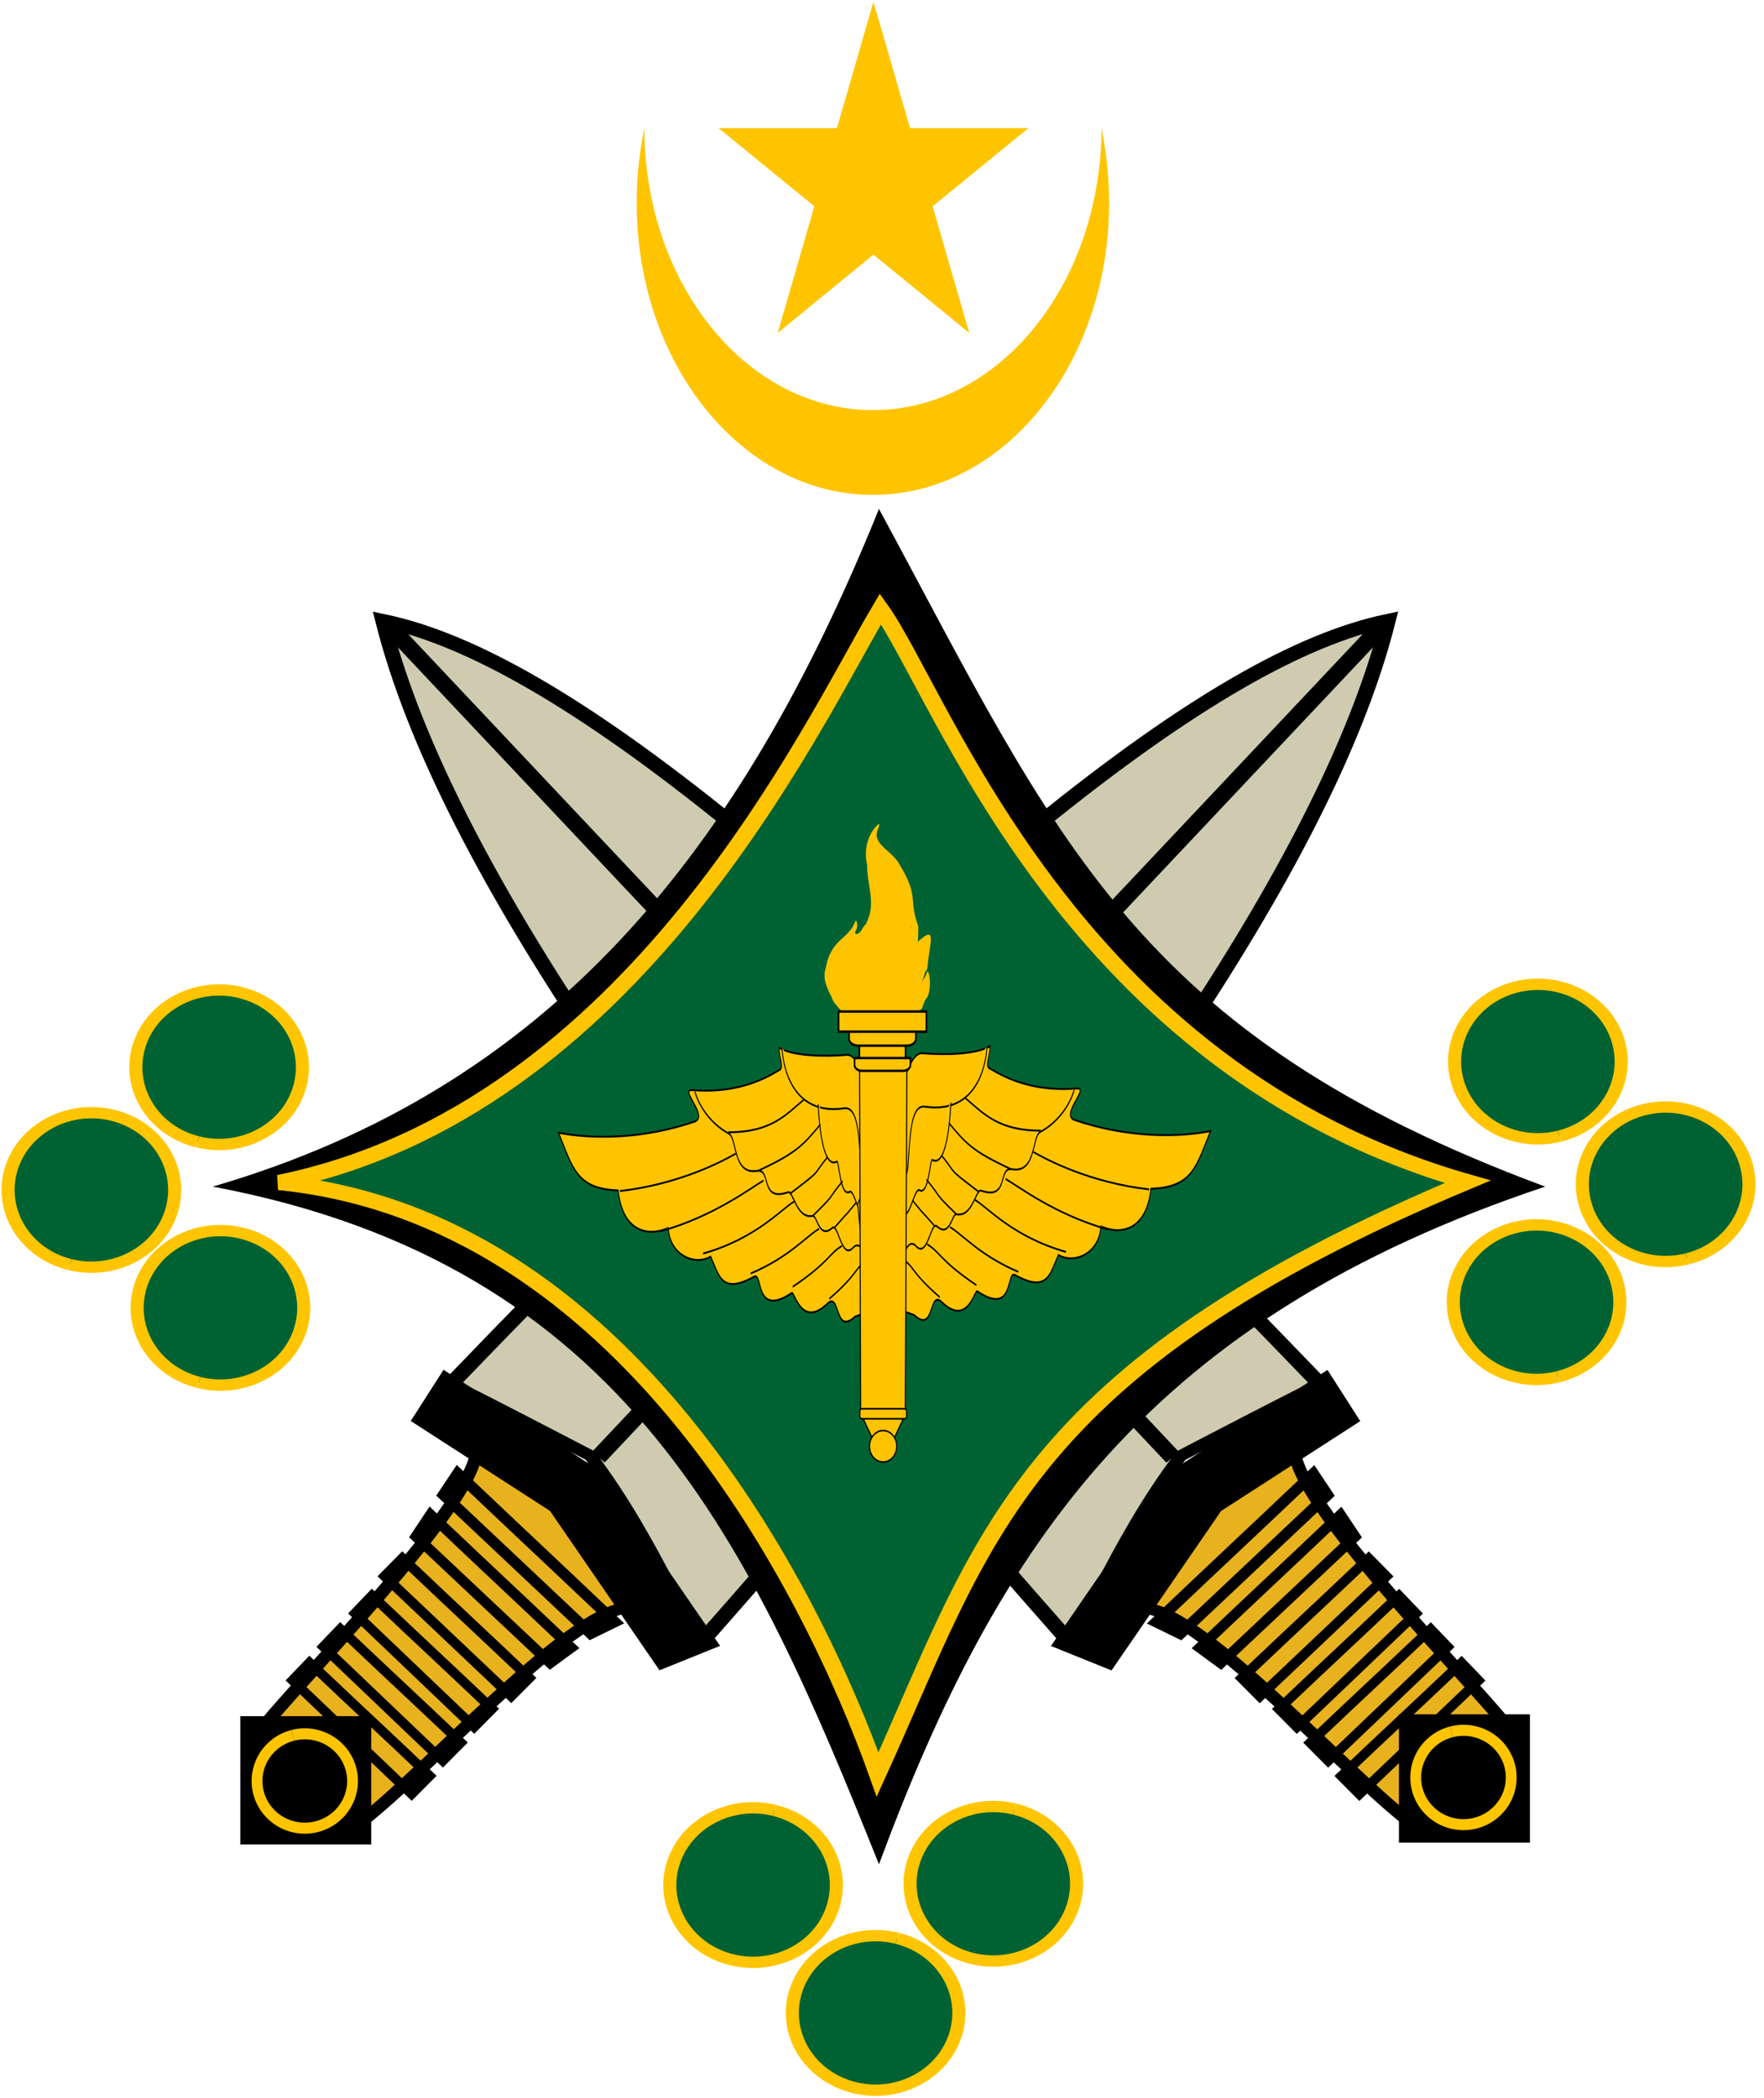 <?xml version="1.0" encoding="UTF-8" standalone="no"?>
<svg
   xmlns:dc="http://purl.org/dc/elements/1.1/"
   xmlns:cc="http://creativecommons.org/ns#"
   xmlns:rdf="http://www.w3.org/1999/02/22-rdf-syntax-ns#"
   xmlns:svg="http://www.w3.org/2000/svg"
   xmlns="http://www.w3.org/2000/svg"
   xmlns:xlink="http://www.w3.org/1999/xlink"
   xmlns:sodipodi="http://sodipodi.sourceforge.net/DTD/sodipodi-0.dtd"
   xmlns:inkscape="http://www.inkscape.org/namespaces/inkscape"
   width="134.562"
   height="160.026"
   viewBox="-72 -28 21.53 25.604"
   id="svg2"
   version="1.1"
   inkscape:version="0.48.2 r9819"
   sodipodi:docname="Mauritanian_Armed_Forces_Emblem.svg">
  <defs
     id="defs24">
    <linearGradient
       gradientTransform="translate(-990,-577.022)"
       gradientUnits="userSpaceOnUse"
       xlink:href="#linearGradient7240"
       id="linearGradient3305"
       y2="692.142"
       x2="906.945"
       y1="692.142"
       x1="853.055" />
    <linearGradient
       gradientTransform="matrix(-1.393,0,0,1.085,424.271,-24.2)"
       gradientUnits="userSpaceOnUse"
       xlink:href="#linearGradient7240"
       id="linearGradient3303"
       y2="288.901"
       x2="232.154"
       y1="288.901"
       x1="219.457" />
    <linearGradient
       gradientTransform="matrix(-3.048,0,0,1.18,2791.863,-730.429)"
       gradientUnits="userSpaceOnUse"
       xlink:href="#linearGradient7240"
       id="linearGradient3301"
       y2="857.851"
       x2="884.594"
       y1="857.851"
       x1="875.406" />
    <linearGradient
       gradientTransform="matrix(1.988,0,0,1,-1859.161,-577.022)"
       gradientUnits="userSpaceOnUse"
       xlink:href="#linearGradient7240"
       id="linearGradient3299"
       y2="851.974"
       x2="887.562"
       y1="851.974"
       x1="872.438" />
    <linearGradient
       gradientTransform="matrix(-1,0,0,1,990,-577.022)"
       gradientUnits="userSpaceOnUse"
       xlink:href="#linearGradient7240"
       id="linearGradient3297"
       y2="698.824"
       x2="900.6"
       y1="698.824"
       x1="859.4" />
    <linearGradient
       gradientTransform="matrix(-1,0,0,1,990,-577.022)"
       gradientUnits="userSpaceOnUse"
       xlink:href="#linearGradient7240"
       id="linearGradient3295"
       y2="709.601"
       x2="897.297"
       y1="709.601"
       x1="862.703" />
    <linearGradient
       gradientTransform="matrix(-1.034,0,0,1,1019.572,-577.022)"
       gradientUnits="userSpaceOnUse"
       xlink:href="#linearGradient7240"
       id="linearGradient3293"
       y2="780.997"
       x2="894.266"
       y1="780.997"
       x1="865.734" />
    <linearGradient
       gradientTransform="translate(-990,-577.022)"
       gradientUnits="userSpaceOnUse"
       xlink:href="#linearGradient7240"
       id="linearGradient3291"
       y2="705.282"
       x2="894.416"
       y1="705.282"
       x1="865.584" />
    <linearGradient
       gradientTransform="translate(-990,-577.022)"
       gradientUnits="userSpaceOnUse"
       xlink:href="#linearGradient7240"
       id="linearGradient3271"
       y2="705.282"
       x2="894.416"
       y1="705.282"
       x1="865.584" />
    <linearGradient
       gradientTransform="matrix(-1,0,0,1,990,-577.022)"
       gradientUnits="userSpaceOnUse"
       xlink:href="#linearGradient7240"
       id="linearGradient3268"
       y2="780.997"
       x2="894.266"
       y1="780.997"
       x1="865.734" />
    <linearGradient
       gradientTransform="matrix(-1,0,0,1,990,-577.022)"
       gradientUnits="userSpaceOnUse"
       xlink:href="#linearGradient7240"
       id="linearGradient3265"
       y2="709.601"
       x2="897.297"
       y1="709.601"
       x1="862.703" />
    <linearGradient
       gradientTransform="matrix(-1,0,0,1,990,-577.022)"
       gradientUnits="userSpaceOnUse"
       xlink:href="#linearGradient7240"
       id="linearGradient3262"
       y2="698.824"
       x2="900.6"
       y1="698.824"
       x1="859.4" />
    <linearGradient
       gradientTransform="translate(-990,-577.022)"
       gradientUnits="userSpaceOnUse"
       xlink:href="#linearGradient7240"
       id="linearGradient3259"
       y2="851.974"
       x2="887.562"
       y1="851.974"
       x1="872.438" />
    <linearGradient
       gradientTransform="matrix(-1,0,0,1,990,-577.022)"
       gradientUnits="userSpaceOnUse"
       xlink:href="#linearGradient7240"
       id="linearGradient3256"
       y2="857.851"
       x2="884.594"
       y1="857.851"
       x1="875.406" />
    <linearGradient
       gradientTransform="matrix(-1,0,0,1,335.81,-0.374)"
       gradientUnits="userSpaceOnUse"
       xlink:href="#linearGradient7240"
       id="linearGradient3253"
       y2="288.901"
       x2="232.154"
       y1="288.901"
       x1="219.457" />
    <linearGradient
       gradientTransform="translate(-990,-577.022)"
       gradientUnits="userSpaceOnUse"
       xlink:href="#linearGradient7240"
       id="linearGradient3250"
       y2="692.142"
       x2="906.945"
       y1="692.142"
       x1="853.055" />
    <linearGradient
       gradientTransform="translate(-1760,0)"
       gradientUnits="userSpaceOnUse"
       xlink:href="#linearGradient7240"
       id="linearGradient3215"
       y2="692.142"
       x2="906.945"
       y1="692.142"
       x1="853.055" />
    <linearGradient
       gradientUnits="userSpaceOnUse"
       xlink:href="#linearGradient7240"
       id="linearGradient3213"
       y2="288.901"
       x2="232.154"
       y1="288.901"
       x1="219.457" />
    <linearGradient
       gradientTransform="matrix(-1,0,0,1,1760,0)"
       gradientUnits="userSpaceOnUse"
       xlink:href="#linearGradient7240"
       id="linearGradient3211"
       y2="857.851"
       x2="884.594"
       y1="857.851"
       x1="875.406" />
    <linearGradient
       gradientTransform="translate(-1760,0)"
       gradientUnits="userSpaceOnUse"
       xlink:href="#linearGradient7240"
       id="linearGradient3209"
       y2="851.974"
       x2="887.562"
       y1="851.974"
       x1="872.438" />
    <linearGradient
       gradientTransform="matrix(-1,0,0,1,1760,0)"
       gradientUnits="userSpaceOnUse"
       xlink:href="#linearGradient7240"
       id="linearGradient3207"
       y2="698.824"
       x2="900.6"
       y1="698.824"
       x1="859.4" />
    <linearGradient
       gradientTransform="matrix(-1,0,0,1,1760,0)"
       gradientUnits="userSpaceOnUse"
       xlink:href="#linearGradient7240"
       id="linearGradient3205"
       y2="709.601"
       x2="897.297"
       y1="709.601"
       x1="862.703" />
    <linearGradient
       gradientTransform="matrix(-1,0,0,1,1760,0)"
       gradientUnits="userSpaceOnUse"
       xlink:href="#linearGradient7240"
       id="linearGradient3203"
       y2="780.997"
       x2="894.266"
       y1="780.997"
       x1="865.734" />
    <linearGradient
       gradientTransform="translate(-1760,0)"
       gradientUnits="userSpaceOnUse"
       xlink:href="#linearGradient7240"
       id="linearGradient3201"
       y2="705.282"
       x2="894.416"
       y1="705.282"
       x1="865.584" />
    <linearGradient
       id="linearGradient7240">
      <stop
         offset="0"
         style="stop-color:#ffcc00;stop-opacity:1"
         id="stop7242" />
      <stop
         offset="1"
         style="stop-color:#ffa800;stop-opacity:1"
         id="stop9080" />
    </linearGradient>
    <linearGradient
       gradientTransform="translate(-990,-577.022)"
       gradientUnits="userSpaceOnUse"
       xlink:href="#linearGradient7240-2"
       id="linearGradient3291-4"
       y2="705.282"
       x2="894.416"
       y1="705.282"
       x1="865.584" />
    <linearGradient
       id="linearGradient7240-2">
      <stop
         offset="0"
         style="stop-color:#ffcc00;stop-opacity:1"
         id="stop7242-3" />
      <stop
         offset="1"
         style="stop-color:#ffa800;stop-opacity:1"
         id="stop9080-2" />
    </linearGradient>
    <linearGradient
       gradientTransform="matrix(-1.034,0,0,1,1019.572,-577.022)"
       gradientUnits="userSpaceOnUse"
       xlink:href="#linearGradient7240-2"
       id="linearGradient3293-2"
       y2="780.997"
       x2="894.266"
       y1="780.997"
       x1="865.734" />
    <linearGradient
       id="linearGradient4333">
      <stop
         offset="0"
         style="stop-color:#ffcc00;stop-opacity:1"
         id="stop4335" />
      <stop
         offset="1"
         style="stop-color:#ffa800;stop-opacity:1"
         id="stop4337" />
    </linearGradient>
    <linearGradient
       gradientTransform="matrix(-1,0,0,1,990,-577.022)"
       gradientUnits="userSpaceOnUse"
       xlink:href="#linearGradient7240-2"
       id="linearGradient3295-1"
       y2="709.601"
       x2="897.297"
       y1="709.601"
       x1="862.703" />
    <linearGradient
       id="linearGradient4340">
      <stop
         offset="0"
         style="stop-color:#ffcc00;stop-opacity:1"
         id="stop4342" />
      <stop
         offset="1"
         style="stop-color:#ffa800;stop-opacity:1"
         id="stop4344" />
    </linearGradient>
    <linearGradient
       gradientTransform="matrix(-1,0,0,1,990,-577.022)"
       gradientUnits="userSpaceOnUse"
       xlink:href="#linearGradient7240-2"
       id="linearGradient3297-6"
       y2="698.824"
       x2="900.6"
       y1="698.824"
       x1="859.4" />
    <linearGradient
       id="linearGradient4347">
      <stop
         offset="0"
         style="stop-color:#ffcc00;stop-opacity:1"
         id="stop4349" />
      <stop
         offset="1"
         style="stop-color:#ffa800;stop-opacity:1"
         id="stop4351" />
    </linearGradient>
    <linearGradient
       gradientTransform="matrix(1.988,0,0,1,-1859.161,-577.022)"
       gradientUnits="userSpaceOnUse"
       xlink:href="#linearGradient7240-2"
       id="linearGradient3299-8"
       y2="851.974"
       x2="887.562"
       y1="851.974"
       x1="872.438" />
    <linearGradient
       id="linearGradient4354">
      <stop
         offset="0"
         style="stop-color:#ffcc00;stop-opacity:1"
         id="stop4356" />
      <stop
         offset="1"
         style="stop-color:#ffa800;stop-opacity:1"
         id="stop4358" />
    </linearGradient>
    <linearGradient
       gradientTransform="matrix(-3.048,0,0,1.18,2791.863,-730.429)"
       gradientUnits="userSpaceOnUse"
       xlink:href="#linearGradient7240-2"
       id="linearGradient3301-5"
       y2="857.851"
       x2="884.594"
       y1="857.851"
       x1="875.406" />
    <linearGradient
       id="linearGradient4361">
      <stop
         offset="0"
         style="stop-color:#ffcc00;stop-opacity:1"
         id="stop4363" />
      <stop
         offset="1"
         style="stop-color:#ffa800;stop-opacity:1"
         id="stop4365" />
    </linearGradient>
    <linearGradient
       gradientTransform="matrix(-1.393,0,0,1.085,424.271,-24.2)"
       gradientUnits="userSpaceOnUse"
       xlink:href="#linearGradient7240-2"
       id="linearGradient3303-7"
       y2="288.901"
       x2="232.154"
       y1="288.901"
       x1="219.457" />
    <linearGradient
       id="linearGradient4368">
      <stop
         offset="0"
         style="stop-color:#ffcc00;stop-opacity:1"
         id="stop4370" />
      <stop
         offset="1"
         style="stop-color:#ffa800;stop-opacity:1"
         id="stop4372" />
    </linearGradient>
    <linearGradient
       gradientTransform="translate(-990,-577.022)"
       gradientUnits="userSpaceOnUse"
       xlink:href="#linearGradient7240-2"
       id="linearGradient3305-6"
       y2="692.142"
       x2="906.945"
       y1="692.142"
       x1="853.055" />
    <linearGradient
       id="linearGradient4375">
      <stop
         offset="0"
         style="stop-color:#ffcc00;stop-opacity:1"
         id="stop4377" />
      <stop
         offset="1"
         style="stop-color:#ffa800;stop-opacity:1"
         id="stop4379" />
    </linearGradient>
    <linearGradient
       gradientTransform="translate(-990,-577.022)"
       gradientUnits="userSpaceOnUse"
       xlink:href="#linearGradient7240-6"
       id="linearGradient3291-48"
       y2="705.282"
       x2="894.416"
       y1="705.282"
       x1="865.584" />
    <linearGradient
       id="linearGradient7240-6">
      <stop
         offset="0"
         style="stop-color:#ffcc00;stop-opacity:1"
         id="stop7242-5" />
      <stop
         offset="1"
         style="stop-color:#ffa800;stop-opacity:1"
         id="stop9080-0" />
    </linearGradient>
    <linearGradient
       gradientTransform="matrix(-1.034,0,0,1,1019.572,-577.022)"
       gradientUnits="userSpaceOnUse"
       xlink:href="#linearGradient7240-6"
       id="linearGradient3293-9"
       y2="780.997"
       x2="894.266"
       y1="780.997"
       x1="865.734" />
    <linearGradient
       id="linearGradient5503">
      <stop
         offset="0"
         style="stop-color:#ffcc00;stop-opacity:1"
         id="stop5505" />
      <stop
         offset="1"
         style="stop-color:#ffa800;stop-opacity:1"
         id="stop5507" />
    </linearGradient>
    <linearGradient
       gradientTransform="matrix(-1,0,0,1,990,-577.022)"
       gradientUnits="userSpaceOnUse"
       xlink:href="#linearGradient7240-6"
       id="linearGradient3295-0"
       y2="709.601"
       x2="897.297"
       y1="709.601"
       x1="862.703" />
    <linearGradient
       id="linearGradient5510">
      <stop
         offset="0"
         style="stop-color:#ffcc00;stop-opacity:1"
         id="stop5512" />
      <stop
         offset="1"
         style="stop-color:#ffa800;stop-opacity:1"
         id="stop5514" />
    </linearGradient>
    <linearGradient
       gradientTransform="matrix(-1,0,0,1,990,-577.022)"
       gradientUnits="userSpaceOnUse"
       xlink:href="#linearGradient7240-6"
       id="linearGradient3297-0"
       y2="698.824"
       x2="900.6"
       y1="698.824"
       x1="859.4" />
    <linearGradient
       id="linearGradient5517">
      <stop
         offset="0"
         style="stop-color:#ffcc00;stop-opacity:1"
         id="stop5519" />
      <stop
         offset="1"
         style="stop-color:#ffa800;stop-opacity:1"
         id="stop5521" />
    </linearGradient>
    <linearGradient
       gradientTransform="matrix(1.988,0,0,1,-1859.161,-577.022)"
       gradientUnits="userSpaceOnUse"
       xlink:href="#linearGradient7240-6"
       id="linearGradient3299-6"
       y2="851.974"
       x2="887.562"
       y1="851.974"
       x1="872.438" />
    <linearGradient
       id="linearGradient5524">
      <stop
         offset="0"
         style="stop-color:#ffcc00;stop-opacity:1"
         id="stop5526" />
      <stop
         offset="1"
         style="stop-color:#ffa800;stop-opacity:1"
         id="stop5528" />
    </linearGradient>
    <linearGradient
       gradientTransform="matrix(-3.048,0,0,1.18,2791.863,-730.429)"
       gradientUnits="userSpaceOnUse"
       xlink:href="#linearGradient7240-6"
       id="linearGradient3301-1"
       y2="857.851"
       x2="884.594"
       y1="857.851"
       x1="875.406" />
    <linearGradient
       id="linearGradient5531">
      <stop
         offset="0"
         style="stop-color:#ffcc00;stop-opacity:1"
         id="stop5533" />
      <stop
         offset="1"
         style="stop-color:#ffa800;stop-opacity:1"
         id="stop5535" />
    </linearGradient>
    <linearGradient
       gradientTransform="matrix(-1.393,0,0,1.085,424.271,-24.2)"
       gradientUnits="userSpaceOnUse"
       xlink:href="#linearGradient7240-6"
       id="linearGradient3303-3"
       y2="288.901"
       x2="232.154"
       y1="288.901"
       x1="219.457" />
    <linearGradient
       id="linearGradient5538">
      <stop
         offset="0"
         style="stop-color:#ffcc00;stop-opacity:1"
         id="stop5540" />
      <stop
         offset="1"
         style="stop-color:#ffa800;stop-opacity:1"
         id="stop5542" />
    </linearGradient>
    <linearGradient
       gradientTransform="translate(-990,-577.022)"
       gradientUnits="userSpaceOnUse"
       xlink:href="#linearGradient7240-6"
       id="linearGradient3305-8"
       y2="692.142"
       x2="906.945"
       y1="692.142"
       x1="853.055" />
    <linearGradient
       id="linearGradient5545">
      <stop
         offset="0"
         style="stop-color:#ffcc00;stop-opacity:1"
         id="stop5547" />
      <stop
         offset="1"
         style="stop-color:#ffa800;stop-opacity:1"
         id="stop5549" />
    </linearGradient>
    <linearGradient
       gradientTransform="translate(-990,-577.022)"
       gradientUnits="userSpaceOnUse"
       xlink:href="#linearGradient7240-0"
       id="linearGradient3291-0"
       y2="705.282"
       x2="894.416"
       y1="705.282"
       x1="865.584" />
    <linearGradient
       id="linearGradient7240-0">
      <stop
         offset="0"
         style="stop-color:#ffcc00;stop-opacity:1"
         id="stop7242-1" />
      <stop
         offset="1"
         style="stop-color:#ffa800;stop-opacity:1"
         id="stop9080-4" />
    </linearGradient>
    <linearGradient
       gradientTransform="matrix(-1.034,0,0,1,1019.572,-577.022)"
       gradientUnits="userSpaceOnUse"
       xlink:href="#linearGradient7240-0"
       id="linearGradient3293-6"
       y2="780.997"
       x2="894.266"
       y1="780.997"
       x1="865.734" />
    <linearGradient
       id="linearGradient5812">
      <stop
         offset="0"
         style="stop-color:#ffcc00;stop-opacity:1"
         id="stop5814" />
      <stop
         offset="1"
         style="stop-color:#ffa800;stop-opacity:1"
         id="stop5816" />
    </linearGradient>
    <linearGradient
       gradientTransform="matrix(-1,0,0,1,990,-577.022)"
       gradientUnits="userSpaceOnUse"
       xlink:href="#linearGradient7240-0"
       id="linearGradient3295-07"
       y2="709.601"
       x2="897.297"
       y1="709.601"
       x1="862.703" />
    <linearGradient
       id="linearGradient5819">
      <stop
         offset="0"
         style="stop-color:#ffcc00;stop-opacity:1"
         id="stop5821" />
      <stop
         offset="1"
         style="stop-color:#ffa800;stop-opacity:1"
         id="stop5823" />
    </linearGradient>
    <linearGradient
       gradientTransform="matrix(-1,0,0,1,990,-577.022)"
       gradientUnits="userSpaceOnUse"
       xlink:href="#linearGradient7240-0"
       id="linearGradient3297-1"
       y2="698.824"
       x2="900.6"
       y1="698.824"
       x1="859.4" />
    <linearGradient
       id="linearGradient5826">
      <stop
         offset="0"
         style="stop-color:#ffcc00;stop-opacity:1"
         id="stop5828" />
      <stop
         offset="1"
         style="stop-color:#ffa800;stop-opacity:1"
         id="stop5830" />
    </linearGradient>
    <linearGradient
       gradientTransform="matrix(1.988,0,0,1,-1859.161,-577.022)"
       gradientUnits="userSpaceOnUse"
       xlink:href="#linearGradient7240-0"
       id="linearGradient3299-7"
       y2="851.974"
       x2="887.562"
       y1="851.974"
       x1="872.438" />
    <linearGradient
       id="linearGradient5833">
      <stop
         offset="0"
         style="stop-color:#ffcc00;stop-opacity:1"
         id="stop5835" />
      <stop
         offset="1"
         style="stop-color:#ffa800;stop-opacity:1"
         id="stop5837" />
    </linearGradient>
    <linearGradient
       gradientTransform="matrix(-3.048,0,0,1.18,2791.863,-730.429)"
       gradientUnits="userSpaceOnUse"
       xlink:href="#linearGradient7240-0"
       id="linearGradient3301-7"
       y2="857.851"
       x2="884.594"
       y1="857.851"
       x1="875.406" />
    <linearGradient
       id="linearGradient5840">
      <stop
         offset="0"
         style="stop-color:#ffcc00;stop-opacity:1"
         id="stop5842" />
      <stop
         offset="1"
         style="stop-color:#ffa800;stop-opacity:1"
         id="stop5844" />
    </linearGradient>
    <linearGradient
       gradientTransform="matrix(-1.393,0,0,1.085,424.271,-24.2)"
       gradientUnits="userSpaceOnUse"
       xlink:href="#linearGradient7240-0"
       id="linearGradient3303-77"
       y2="288.901"
       x2="232.154"
       y1="288.901"
       x1="219.457" />
    <linearGradient
       id="linearGradient5847">
      <stop
         offset="0"
         style="stop-color:#ffcc00;stop-opacity:1"
         id="stop5849" />
      <stop
         offset="1"
         style="stop-color:#ffa800;stop-opacity:1"
         id="stop5851" />
    </linearGradient>
    <linearGradient
       gradientTransform="translate(-990,-577.022)"
       gradientUnits="userSpaceOnUse"
       xlink:href="#linearGradient7240-0"
       id="linearGradient3305-3"
       y2="692.142"
       x2="906.945"
       y1="692.142"
       x1="853.055" />
    <linearGradient
       id="linearGradient5854">
      <stop
         offset="0"
         style="stop-color:#ffcc00;stop-opacity:1"
         id="stop5856" />
      <stop
         offset="1"
         style="stop-color:#ffa800;stop-opacity:1"
         id="stop5858" />
    </linearGradient>
  </defs>
  <sodipodi:namedview
     pagecolor="#ffffff"
     bordercolor="#666666"
     borderopacity="1"
     objecttolerance="10"
     gridtolerance="10"
     guidetolerance="10"
     inkscape:pageopacity="0"
     inkscape:pageshadow="2"
     inkscape:window-width="1680"
     inkscape:window-height="988"
     id="namedview22"
     showgrid="false"
     inkscape:zoom="2"
     inkscape:cx="87.328664"
     inkscape:cy="124.43778"
     inkscape:window-x="-8"
     inkscape:window-y="-8"
     inkscape:window-maximized="1"
     inkscape:current-layer="g4112"
     fit-margin-top="0"
     fit-margin-left="0"
     fit-margin-right="0"
     fit-margin-bottom="0" />
  <g
     id="g3243"
     transform="matrix(0.104,0,0,0.093,-72.757,-18.723)">
    <g
       id="g3147-7"
       transform="translate(140.87,-84.078)">
      <g
         id="g4112"
         transform="translate(-31.052,11.022)">
        <g
           id="g4130-5"
           transform="matrix(-0.896,0.114,-0.101,0.887,365.201,-159.116)">
          <path
             style="fill:#cfcbb0;fill-opacity:1;stroke:#000000;stroke-width:1.863;stroke-miterlimit:4;stroke-dasharray:none"
             inkscape:connector-curvature="0"
             d="m 330.99,322.006 c 7.624,12.38 10.524,27.548 12.231,25.501 70.925,-87.185 98.32,-134.782 108.029,-164.4 -23.908,8.552 -63.241,45.268 -137.519,130.666 1.241,0.377 17.532,8.423 17.532,8.423"
             id="path70-2-1-4-3-6-6-9-5"
             sodipodi:nodetypes="ccccc" />
          <path
             style="fill:#e8b11e;fill-opacity:1;stroke:#000000;stroke-width:2"
             inkscape:connector-curvature="0"
             d="m 1167.351,521.421 c 4.265,-1.498 15.792,-12.793 14.285,-16.157 -4.067,-6.39 -44.122,-50.16 -43.448,-59.343 -1.784,-1.362 -33.854,24.753 -22.366,27.565 10.781,2.64 38.566,36.51 51.331,47.544"
             id="path50-1-0-1-7-7-7-1-2-9-1-1-0-4-1"
             sodipodi:nodetypes="cccsc"
             transform="matrix(-0.774,0,0,0.787,1196.995,-28.327)" />
          <path
             sodipodi:nodetypes="cc"
             inkscape:connector-curvature="0"
             id="path6221-8-8-7"
             d="M 1117.432,445.41 964.811,269.947"
             style="fill:none;stroke:#000000;stroke-width:2.615px;stroke-linecap:butt;stroke-linejoin:miter;stroke-opacity:1"
             transform="matrix(-0.774,0,0,0.787,1196.995,-28.327)" />
          <path
             sodipodi:nodetypes="ccccc"
             inkscape:connector-curvature="0"
             id="path4068-4-0-48-1"
             d="m 1141.287,495.552 c 8.488,-8.956 9.386,-9.758 17.873,-18.714 l 3.325,3.772 -17.692,18.81 z"
             style="fill:none;stroke:#000000;stroke-width:1.95px;stroke-linecap:butt;stroke-linejoin:miter;stroke-opacity:1"
             transform="matrix(-0.774,0,0,0.787,1196.995,-28.327)" />
          <path
             sodipodi:nodetypes="ccccc"
             inkscape:connector-curvature="0"
             id="path4068-4-0-7-8-1"
             d="m 1134.247,488.858 c 8.969,-9.466 9.914,-10.318 18.882,-19.784 l 3.447,3.826 -18.819,19.823 z"
             style="fill:none;stroke:#000000;stroke-width:2.004px;stroke-linecap:butt;stroke-linejoin:miter;stroke-opacity:1"
             transform="matrix(-0.774,0,0,0.787,1196.995,-28.327)" />
          <path
             sodipodi:nodetypes="ccccc"
             inkscape:connector-curvature="0"
             id="path4068-4-0-4-2-5"
             d="m 1126.376,482.148 c 9.957,-10.515 10.999,-11.47 20.956,-21.985 l 2.988,4.497 -19.994,20.886 z"
             style="fill:none;stroke:#000000;stroke-width:2.112px;stroke-linecap:butt;stroke-linejoin:miter;stroke-opacity:1"
             transform="matrix(-0.774,0,0,0.787,1196.995,-28.327)" />
          <path
             sodipodi:nodetypes="ccccc"
             inkscape:connector-curvature="0"
             id="path4068-4-0-0-4-2"
             d="m 1118.352,476.307 c 11.12,-11.749 12.276,-12.825 23.397,-24.574 l 2.917,4.388 -21.934,22.944 z"
             style="fill:none;stroke:#000000;stroke-width:2.232px;stroke-linecap:butt;stroke-linejoin:miter;stroke-opacity:1"
             transform="matrix(-0.774,0,0,0.787,1196.995,-28.327)" />
          <path
             sodipodi:nodetypes="ccccc"
             inkscape:connector-curvature="0"
             id="path4068-4-0-9-5-7"
             d="m 1147.4,502.664 c 8.511,-8.981 9.411,-9.785 17.922,-18.766 l 3.325,3.772 -17.741,18.862 z"
             style="fill:none;stroke:#000000;stroke-width:1.952px;stroke-linecap:butt;stroke-linejoin:miter;stroke-opacity:1"
             transform="matrix(-0.774,0,0,0.787,1196.995,-28.327)" />
          <path
             sodipodi:nodetypes="ccccc"
             inkscape:connector-curvature="0"
             id="path4068-4-0-9-1-6"
             d="m 1153.484,509.694 c 8.488,-8.956 9.386,-9.758 17.873,-18.714 l 3.325,3.772 -17.692,18.81 z"
             style="fill:none;stroke:#000000;stroke-width:1.95px;stroke-linecap:butt;stroke-linejoin:miter;stroke-opacity:1"
             transform="matrix(-0.774,0,0,0.787,1196.995,-28.327)" />
          <path
             sodipodi:nodetypes="ccc"
             inkscape:connector-curvature="0"
             id="path6195-3-8-1"
             d="m 271.824,485.768 -23.269,14.983 -16.09,29.421"
             style="fill:none;stroke:#000000;stroke-width:12.465;stroke-linecap:butt;stroke-linejoin:miter;stroke-miterlimit:4;stroke-opacity:1;stroke-dasharray:none"
             transform="matrix(-0.774,0,0,0.787,520.799,-66.452)" />
        </g>
        <g
           id="g4130-5-2"
           transform="matrix(0.896,0.114,0.101,0.887,-362.436,-159.134)">
          <path
             style="fill:#cfcbb0;fill-opacity:1;stroke:#000000;stroke-width:1.863;stroke-miterlimit:4;stroke-dasharray:none"
             inkscape:connector-curvature="0"
             d="m 330.99,322.006 c 7.624,12.38 10.524,27.548 12.231,25.501 70.925,-87.185 98.32,-134.782 108.029,-164.4 -23.908,8.552 -63.241,45.268 -137.519,130.666 1.241,0.377 17.532,8.423 17.532,8.423"
             id="path70-2-1-4-3-6-6-9-5-2"
             sodipodi:nodetypes="ccccc" />
          <path
             style="fill:#e8b11e;fill-opacity:1;stroke:#000000;stroke-width:2"
             inkscape:connector-curvature="0"
             d="m 1167.351,521.421 c 4.265,-1.498 15.792,-12.793 14.285,-16.157 -4.067,-6.39 -44.122,-50.16 -43.448,-59.343 -1.784,-1.362 -33.854,24.753 -22.366,27.565 10.781,2.64 38.566,36.51 51.331,47.544"
             id="path50-1-0-1-7-7-7-1-2-9-1-1-0-4-1-1"
             sodipodi:nodetypes="cccsc"
             transform="matrix(-0.774,0,0,0.787,1196.995,-28.327)" />
          <path
             sodipodi:nodetypes="cc"
             inkscape:connector-curvature="0"
             id="path6221-8-8-7-6"
             d="M 1117.432,445.41 964.811,269.947"
             style="fill:none;stroke:#000000;stroke-width:2.615px;stroke-linecap:butt;stroke-linejoin:miter;stroke-opacity:1"
             transform="matrix(-0.774,0,0,0.787,1196.995,-28.327)" />
          <path
             sodipodi:nodetypes="ccccc"
             inkscape:connector-curvature="0"
             id="path4068-4-0-48-1-8"
             d="m 1141.287,495.552 c 8.488,-8.956 9.386,-9.758 17.873,-18.714 l 3.325,3.772 -17.692,18.81 z"
             style="fill:none;stroke:#000000;stroke-width:1.95px;stroke-linecap:butt;stroke-linejoin:miter;stroke-opacity:1"
             transform="matrix(-0.774,0,0,0.787,1196.995,-28.327)" />
          <path
             sodipodi:nodetypes="ccccc"
             inkscape:connector-curvature="0"
             id="path4068-4-0-7-8-1-5"
             d="m 1134.247,488.858 c 8.969,-9.466 9.914,-10.318 18.882,-19.784 l 3.447,3.826 -18.819,19.823 z"
             style="fill:none;stroke:#000000;stroke-width:2.004px;stroke-linecap:butt;stroke-linejoin:miter;stroke-opacity:1"
             transform="matrix(-0.774,0,0,0.787,1196.995,-28.327)" />
          <path
             sodipodi:nodetypes="ccccc"
             inkscape:connector-curvature="0"
             id="path4068-4-0-4-2-5-7"
             d="m 1126.376,482.148 c 9.957,-10.515 10.999,-11.47 20.956,-21.985 l 2.988,4.497 -19.994,20.886 z"
             style="fill:none;stroke:#000000;stroke-width:2.112px;stroke-linecap:butt;stroke-linejoin:miter;stroke-opacity:1"
             transform="matrix(-0.774,0,0,0.787,1196.995,-28.327)" />
          <path
             sodipodi:nodetypes="ccccc"
             inkscape:connector-curvature="0"
             id="path4068-4-0-0-4-2-6"
             d="m 1118.352,476.307 c 11.12,-11.749 12.276,-12.825 23.397,-24.574 l 2.917,4.388 -21.934,22.944 z"
             style="fill:none;stroke:#000000;stroke-width:2.232px;stroke-linecap:butt;stroke-linejoin:miter;stroke-opacity:1"
             transform="matrix(-0.774,0,0,0.787,1196.995,-28.327)" />
          <path
             sodipodi:nodetypes="ccccc"
             inkscape:connector-curvature="0"
             id="path4068-4-0-9-5-7-1"
             d="m 1147.4,502.664 c 8.511,-8.981 9.411,-9.785 17.922,-18.766 l 3.325,3.772 -17.741,18.862 z"
             style="fill:none;stroke:#000000;stroke-width:1.952px;stroke-linecap:butt;stroke-linejoin:miter;stroke-opacity:1"
             transform="matrix(-0.774,0,0,0.787,1196.995,-28.327)" />
          <path
             sodipodi:nodetypes="ccccc"
             inkscape:connector-curvature="0"
             id="path4068-4-0-9-1-6-8"
             d="m 1153.484,509.694 c 8.488,-8.956 9.386,-9.758 17.873,-18.714 l 3.325,3.772 -17.692,18.81 z"
             style="fill:none;stroke:#000000;stroke-width:1.95px;stroke-linecap:butt;stroke-linejoin:miter;stroke-opacity:1"
             transform="matrix(-0.774,0,0,0.787,1196.995,-28.327)" />
          <path
             sodipodi:nodetypes="ccc"
             inkscape:connector-curvature="0"
             id="path6195-3-8-1-9"
             d="m 271.824,485.768 -23.269,14.983 -16.09,29.421"
             style="fill:none;stroke:#000000;stroke-width:12.465;stroke-linecap:butt;stroke-linejoin:miter;stroke-miterlimit:4;stroke-opacity:1;stroke-dasharray:none"
             transform="matrix(-0.774,0,0,0.787,520.799,-66.452)" />
        </g>
        <g
           id="g4098">
          <g
             id="g4089">
            <g
               id="g4084"
               style="fill:#006233;fill-opacity:1;stroke:#ffc500;stroke-opacity:1">
              <path
                 sodipodi:type="arc"
                 style="fill:#006233;fill-opacity:1;stroke:#ffc500;stroke-opacity:1"
                 id="path3041"
                 sodipodi:cx="1096.1763"
                 sodipodi:cy="158.90916"
                 sodipodi:rx="6.3761644"
                 sodipodi:ry="6.8128881"
                 d="m 1094.53,152.327 c 3.402,-0.971 6.897,1.188 7.806,4.823 0.909,3.635 -1.112,7.369 -4.514,8.341 -3.402,0.971 -6.897,-1.188 -7.806,-4.823 -0.907,-3.628 1.104,-7.357 4.497,-8.336"
                 transform="matrix(1.533,0,0,-1.488,-1757.259,349.804)"
                 sodipodi:start="4.4512516"
                 sodipodi:end="10.731705"
                 sodipodi:open="true" />
              <path
                 sodipodi:type="arc"
                 style="fill:#006233;fill-opacity:1;stroke:#ffc500;stroke-opacity:1"
                 id="path3041-7"
                 sodipodi:cx="1096.1763"
                 sodipodi:cy="158.90916"
                 sodipodi:rx="6.3761644"
                 sodipodi:ry="6.8128881"
                 d="m 1094.53,152.327 c 3.402,-0.971 6.897,1.188 7.806,4.823 0.909,3.635 -1.112,7.369 -4.514,8.341 -3.402,0.971 -6.897,-1.188 -7.806,-4.823 -0.907,-3.628 1.104,-7.357 4.497,-8.336"
                 transform="matrix(1.533,0,0,-1.488,-1757.106,381.379)"
                 sodipodi:start="4.4512516"
                 sodipodi:end="10.731705"
                 sodipodi:open="true" />
              <path
                 sodipodi:type="arc"
                 style="fill:#006233;fill-opacity:1;stroke:#ffc500;stroke-opacity:1"
                 id="path3041-4"
                 sodipodi:cx="1096.1763"
                 sodipodi:cy="158.90916"
                 sodipodi:rx="6.3761644"
                 sodipodi:ry="6.8128881"
                 d="m 1094.53,152.327 c 3.402,-0.971 6.897,1.188 7.806,4.823 0.909,3.635 -1.112,7.369 -4.514,8.341 -3.402,0.971 -6.897,-1.188 -7.806,-4.823 -0.907,-3.628 1.104,-7.357 4.497,-8.336"
                 transform="matrix(1.533,0,0,-1.488,-1772.253,365.907)"
                 sodipodi:start="4.4512516"
                 sodipodi:end="10.731705"
                 sodipodi:open="true" />
            </g>
            <path
               sodipodi:open="true"
               sodipodi:end="10.731705"
               sodipodi:start="4.4512516"
               transform="matrix(-1.533,0,0,-1.488,1758.382,349.059)"
               d="m 1094.53,152.327 c 3.402,-0.971 6.897,1.188 7.806,4.823 0.909,3.635 -1.112,7.369 -4.514,8.341 -3.402,0.971 -6.897,-1.188 -7.806,-4.823 -0.907,-3.628 1.104,-7.357 4.497,-8.336"
               sodipodi:ry="6.8128881"
               sodipodi:rx="6.3761644"
               sodipodi:cy="158.90916"
               sodipodi:cx="1096.1763"
               id="path3041-0"
               style="fill:#006233;fill-opacity:1;stroke:#ffc500;stroke-opacity:1"
               sodipodi:type="arc" />
            <path
               sodipodi:open="true"
               sodipodi:end="10.731705"
               sodipodi:start="4.4512516"
               transform="matrix(-1.533,0,0,-1.488,1758.228,380.634)"
               d="m 1094.53,152.327 c 3.402,-0.971 6.897,1.188 7.806,4.823 0.909,3.635 -1.112,7.369 -4.514,8.341 -3.402,0.971 -6.897,-1.188 -7.806,-4.823 -0.907,-3.628 1.104,-7.357 4.497,-8.336"
               sodipodi:ry="6.8128881"
               sodipodi:rx="6.3761644"
               sodipodi:cy="158.90916"
               sodipodi:cx="1096.1763"
               id="path3041-7-9"
               style="fill:#006233;fill-opacity:1;stroke:#ffc500;stroke-opacity:1"
               sodipodi:type="arc" />
            <path
               sodipodi:open="true"
               sodipodi:end="10.731705"
               sodipodi:start="4.4512516"
               transform="matrix(-1.533,0,0,-1.488,1773.376,365.162)"
               d="m 1094.53,152.327 c 3.402,-0.971 6.897,1.188 7.806,4.823 0.909,3.635 -1.112,7.369 -4.514,8.341 -3.402,0.971 -6.897,-1.188 -7.806,-4.823 -0.907,-3.628 1.104,-7.357 4.497,-8.336"
               sodipodi:ry="6.8128881"
               sodipodi:rx="6.3761644"
               sodipodi:cy="158.90916"
               sodipodi:cx="1096.1763"
               id="path3041-4-4"
               style="fill:#006233;fill-opacity:1;stroke:#ffc500;stroke-opacity:1"
               sodipodi:type="arc" />
          </g>
          <g
             id="g3103"
             transform="matrix(0,1.119,-0.893,0,115.009,462.804)"
             style="fill:#006233;fill-opacity:1;stroke:#ffc500;stroke-opacity:1">
            <path
               sodipodi:open="true"
               sodipodi:end="10.731705"
               sodipodi:start="4.4512516"
               transform="matrix(0,1.716,1.33,0,-427.736,-1736.392)"
               d="m 1094.53,152.327 c 3.402,-0.971 6.897,1.188 7.806,4.823 0.909,3.635 -1.112,7.369 -4.514,8.341 -3.402,0.971 -6.897,-1.188 -7.806,-4.823 -0.907,-3.628 1.104,-7.357 4.497,-8.336"
               sodipodi:ry="6.8128881"
               sodipodi:rx="6.3761644"
               sodipodi:cy="158.90916"
               sodipodi:cx="1096.1763"
               id="path3041-8"
               style="fill:#006233;fill-opacity:1;stroke:#ffc500;stroke-opacity:1"
               sodipodi:type="arc" />
            <path
               sodipodi:open="true"
               sodipodi:end="10.731705"
               sodipodi:start="4.4512516"
               transform="matrix(0,1.716,1.33,0,-427.889,-1767.967)"
               d="m 1094.53,152.327 c 3.402,-0.971 6.897,1.188 7.806,4.823 0.909,3.635 -1.112,7.369 -4.514,8.341 -3.402,0.971 -6.897,-1.188 -7.806,-4.823 -0.907,-3.628 1.104,-7.357 4.497,-8.336"
               sodipodi:ry="6.8128881"
               sodipodi:rx="6.3761644"
               sodipodi:cy="158.90916"
               sodipodi:cx="1096.1763"
               id="path3041-7-8"
               style="fill:#006233;fill-opacity:1;stroke:#ffc500;stroke-opacity:1"
               sodipodi:type="arc" />
            <path
               sodipodi:open="true"
               sodipodi:end="10.731705"
               sodipodi:start="4.4512516"
               transform="matrix(0,1.716,1.33,0,-412.742,-1752.494)"
               d="m 1094.53,152.327 c 3.402,-0.971 6.897,1.188 7.806,4.823 0.909,3.635 -1.112,7.369 -4.514,8.341 -3.402,0.971 -6.897,-1.188 -7.806,-4.823 -0.907,-3.628 1.104,-7.357 4.497,-8.336"
               sodipodi:ry="6.8128881"
               sodipodi:rx="6.3761644"
               sodipodi:cy="158.90916"
               sodipodi:cx="1096.1763"
               id="path3041-4-2"
               style="fill:#006233;fill-opacity:1;stroke:#ffc500;stroke-opacity:1"
               sodipodi:type="arc" />
          </g>
          <g
             transform="translate(280.837,87.953)"
             id="g4089-8">
            <g
               id="g4084-3"
               style="fill:#006233;fill-opacity:1" />
          </g>
        </g>
        <rect
           style="fill:#000000;fill-opacity:1;stroke:none"
           id="rect3222"
           width="15.369"
           height="16.835"
           x="-74.338"
           y="198.502" />
        <g
           id="g6223">
          <path
             d="M 0.615,217.942 C 14.628,175.709 32.389,146.366 78.801,129.012 30.503,108.993 21.473,83.238 0.615,40.082 -15.564,84.863 -37.71,116.02 -77.571,129.012 c 48.883,10.286 63.37,47.596 78.186,88.93 z"
             id="black_diamond-1"
             inkscape:connector-curvature="0"
             style="fill:#000000"
             sodipodi:nodetypes="ccccc" />
          <path
             style="fill:#006233;fill-opacity:1;stroke:#ffc400;stroke-width:1.995;stroke-linecap:butt;stroke-linejoin:miter;stroke-miterlimit:4;stroke-opacity:1;stroke-dasharray:none"
             d="M 0.787,53.206 C -7.411,68.717 -28.206,118.955 -69.795,128.473 -29.151,133.048 -7.273,181.931 0.454,206.152 12.827,175.809 16.831,153.114 69.701,128.374 22.942,113.431 8.055,64.574 0.787,53.206 z"
             id="path3273"
             inkscape:connector-curvature="0"
             sodipodi:nodetypes="ccccc" />
        </g>
        <rect
           style="fill:#000000;fill-opacity:1;stroke:none"
           id="rect3222-1"
           width="15.369"
           height="16.835"
           x="61.639"
           y="198.261" />
        <path
           sodipodi:type="arc"
           style="fill:none;stroke:#ffc400;stroke-width:1.743;stroke-miterlimit:4;stroke-opacity:1;stroke-dasharray:none"
           id="path4012"
           sodipodi:cx="103.3125"
           sodipodi:cy="156.83835"
           sodipodi:rx="7.6875"
           sodipodi:ry="7.4375"
           d="m 101.328,149.653 a 7.688,7.438 0 1 1 -0.02,0.005"
           transform="matrix(0.729,0,0,0.832,-6.053,76.044)"
           sodipodi:start="4.4512516"
           sodipodi:end="10.731705"
           sodipodi:open="true" />
        <path
           sodipodi:type="arc"
           style="fill:none;stroke:#ffc400;stroke-width:1.743;stroke-miterlimit:4;stroke-opacity:1;stroke-dasharray:none"
           id="path4012-7"
           sodipodi:cx="103.3125"
           sodipodi:cy="156.83835"
           sodipodi:rx="7.6875"
           sodipodi:ry="7.4375"
           d="m 101.328,149.653 a 7.688,7.438 0 1 1 -0.02,0.005"
           transform="matrix(0.729,0,0,0.832,-142.033,76.506)"
           sodipodi:start="4.4512516"
           sodipodi:end="10.731705"
           sodipodi:open="true" />
      </g>
      <g
         id="g3273-3"
         transform="matrix(-0.195,0,0,0.322,212.494,81.92)"
         style="fill:#ffc400;fill-opacity:1">
        <g
           id="g6077"
           transform="translate(1133.692,-1.884)">
          <path
             inkscape:connector-curvature="0"
             d="m 122.014,276.39 -6.096,8.812 -12.763,0 -6.096,-8.812 24.955,0 z"
             id="path2805-7"
             style="fill:#ffc400;fill-opacity:1;fill-rule:evenodd;stroke:#000000;stroke-width:0.648;stroke-linecap:butt;stroke-linejoin:miter;stroke-miterlimit:4;stroke-opacity:1;stroke-dasharray:none" />
          <path
             inkscape:connector-curvature="0"
             d="m 101.474,288.2 a 8.147,6.343 0 1 0 16.293,0 8.147,6.343 0 1 0 -16.293,0 z"
             id="path2803-7"
             style="fill:#ffc400;fill-opacity:1;stroke:#000000;stroke-width:0.648;stroke-miterlimit:4;stroke-opacity:1;stroke-dasharray:none" />
          <path
             sodipodi:nodetypes="ccccccccccccccccccscccccccccccccccccccc"
             inkscape:connector-curvature="0"
             id="_61403792-5"
             d="m 112.401,34.679 c 0.282,0.044 0.722,0.385 1.653,1.075 5.114,3.765 7.121,9.762 5.231,15.197 -0.212,9.759 -5.447,15.609 0.276,23.818 0,0.052 0,0.101 0,0.153 1.218,0.982 2.558,2.131 3.028,2.917 1.652,1.856 5.419,2.635 3.028,-0.46 -0.714,-1.219 -0.326,-3.494 0.555,-3.377 4.098,7.387 12.365,6.845 16.794,15.964 0.617,1.484 1.105,2.821 1.376,3.838 0.088,0.207 0.22,0.404 0.273,0.614 0.564,2.044 0.176,4.201 -1.101,6.447 -0.758,1.003 -1.309,2.687 -3.028,4.145 0.097,-0.025 0.167,0.061 0.273,0 -1.204,2.025 -2.217,3.021 -3.304,3.531 -0.088,0.168 -0.264,0.393 -0.546,0.614 l -2.203,1.535 -14.867,0.153 c -9.271,-0.574 -23.78,0.216 -31.873,-0.282 -2.307,-0.142 -2.327,-2.851 -3.919,-4.476 -3.766,-2.644 -2.683,-10.394 -1.377,-11.666 -0.282,0.596 -0.326,1.274 -0.273,1.842 0.088,-0.593 0.211,-1.219 0.546,-1.842 0.731,1.763 1.879,3.211 3.304,4.605 -0.714,-1.096 -1.299,-2.589 -1.927,-4.145 -0.608,-0.481 -1.211,-1.028 -1.377,-1.842 -1.041,-9.399 -6.366,-18.053 5.782,-10.438 0,-1.082 -0.273,-2.547 -0.273,-3.838 0,-0.206 0,-0.425 0,-0.614 0,-0.427 0,-0.719 0,-1.842 6.132,-11.558 -0.823,-11.709 11.523,-25.523 4.71,-5.51 16.141,-7.957 12.977,-13.645 -0.661,-1.186 -1.279,-2.392 -0.828,-2.456 0,-0.004 0.238,-0.005 0.273,0 z M 93.404,76.764 c -0.388,-0.01 -0.731,-0.003 -1.101,0 0.115,0.034 0.15,0.114 0.273,0.153 0.3,-0.029 0.529,-0.126 0.828,-0.153 z"
             style="fill:#ffc400;fill-opacity:1;fill-rule:evenodd" />
          <g
             transform="matrix(-1.22,0,0,1.528,1884.387,-766.981)"
             style="fill:#ffc400;fill-opacity:1;stroke:#000000;stroke-width:0.475;stroke-miterlimit:4;stroke-opacity:1;stroke-dasharray:none"
             id="g7017-8-8-0-8-9">
            <path
               sodipodi:nodetypes="ccsccssccccssscc"
               id="path7-4-6-2-4-8-3-0-1-9"
               d="m -408.536,166.302 c -3.26,-5.057 -9.803,-9.153 -13.772,-11.336 -0.044,-5.711 -4.468,-16.348 -10.219,-16.099 -8.187,0.354 -20.117,0.232 -25.208,-1.277 -0.014,2.143 2.26,3.752 -0.245,4.134 -12.754,3.872 -25.538,3.79 -32.024,3.539 -4.905,-0.19 6.29,4.808 0.858,5.713 -19.313,3.22 -38.058,3.219 -50.621,2.02 5.38,6.41 6.634,10.211 22.197,10.458 1.692,7.962 12.122,8.332 18.636,6.799 0.436,4.971 9.96,6.948 15.763,5.205 3.229,3.491 3.975,6.944 16.049,3.676 3.718,-1.007 -0.058,7.618 14.169,2.916 0.974,-0.322 3.56,6.515 13.113,1.987 5.08,-2.408 2.643,5.905 10.303,2.333 12.067,-2.064 18.265,-3.146 21.001,-20.068 z"
               inkscape:connector-curvature="0"
               style="fill:#ffc400;fill-opacity:1;stroke:#000000;stroke-width:0.34;stroke-miterlimit:4;stroke-opacity:1;stroke-dasharray:none"
               transform="matrix(1.326,0,0,1.47,2010.336,382.027)" />
            <g
               id="g3-8-9-1-0-7-6-5-8"
               transform="matrix(1.326,0,0,1.47,2233.496,1114.318)"
               style="fill:#ffc400;fill-opacity:1;stroke:#000000;stroke-width:0.34;stroke-miterlimit:4;stroke-opacity:1;stroke-dasharray:none">
              <g
                 style="fill:#ffc400;fill-opacity:1;stroke:#000000;stroke-width:0.34;stroke-miterlimit:4;stroke-opacity:1;stroke-dasharray:none"
                 id="g5-2-6-4-1-8-1-8-1">
                <g
                   style="fill:#ffc400;fill-opacity:1;stroke:#000000;stroke-width:0.34;stroke-miterlimit:4;stroke-opacity:1;stroke-dasharray:none"
                   transform="translate(83.393,-740)"
                   id="g6848-3-3-3-3-6-8">
                  <path
                     style="fill:#ffc400;fill-opacity:1;stroke:#000000;stroke-width:0.34;stroke-miterlimit:4;stroke-opacity:1;stroke-dasharray:none"
                     inkscape:connector-curvature="0"
                     d="m -708.315,379.392 c 0,0 0.439,12.656 23.102,11.014 5.569,-0.403 5.502,5.731 6.407,11.198 0.313,1.889 5.977,6.329 11.961,5.718 4.055,-0.414 2.088,3.935 3.472,4.021"
                     id="path159-0-1-9-5-2-7-8-1-2"
                     sodipodi:nodetypes="csssc" />
                  <path
                     style="fill:#ffc400;fill-opacity:1;stroke:#000000;stroke-width:0.34;stroke-miterlimit:4;stroke-opacity:1;stroke-dasharray:none"
                     inkscape:connector-curvature="0"
                     d="m -740.73,387.35 c 0,0 2.4,4.896 12.646,7.647 3.157,0.847 1.369,7.504 10.456,6.76 5.564,-0.455 0.859,5.731 11.586,3.876 1.887,-0.326 3.12,4.901 9.104,4.29 1.695,-0.173 2.349,4.368 7.316,2.182 2.233,-0.983 3.391,5.893 7.704,3.619 4.297,-2.266 5.176,5.063 9.345,3.399"
                     id="path159-0-1-5-3-5-2-9-9-2-6"
                     sodipodi:nodetypes="cssssssc" />
                  <path
                     style="fill:#ffc400;fill-opacity:1;stroke:#000000;stroke-width:0.34;stroke-miterlimit:4;stroke-opacity:1;stroke-dasharray:none"
                     inkscape:connector-curvature="0"
                     d="m -694.837,389.671 c 0,0 0.746,12.126 6.941,10.389 0.797,-0.223 1.244,6.57 4.771,5.492 1.729,-0.528 3.966,5.778 5.833,3.92 0.716,-0.712 2.022,7.181 6.691,3.113 1.047,-1.332 1.185,1.611 3.653,2.073"
                     id="path159-0-1-0-1-2-2-3-3-4-6"
                     sodipodi:nodetypes="cssscc" />
                  <path
                     style="fill:#ffc400;fill-opacity:1;stroke:#000000;stroke-width:0.34;stroke-miterlimit:4;stroke-opacity:1;stroke-dasharray:none"
                     inkscape:connector-curvature="0"
                     d="m -768.584,405.411 c 22.201,-1.229 38.359,-5.463 43.055,-6.78"
                     id="path159-0-1-0-3-4-6-7-9-4-2-0"
                     sodipodi:nodetypes="cc" />
                  <path
                     style="fill:#ffc400;fill-opacity:1;stroke:#000000;stroke-width:0.34;stroke-miterlimit:4;stroke-opacity:1;stroke-dasharray:none"
                     inkscape:connector-curvature="0"
                     d="m -753.313,412.697 c 19.879,-2.747 33.448,-7.874 38.144,-9.19"
                     id="path159-0-1-0-3-6-8-8-0-1-4-5-3"
                     sodipodi:nodetypes="cc" />
                  <path
                     style="fill:#ffc400;fill-opacity:1;stroke:#000000;stroke-width:0.34;stroke-miterlimit:4;stroke-opacity:1;stroke-dasharray:none"
                     inkscape:connector-curvature="0"
                     d="m -737.688,416.76 c 19.879,-2.747 29.251,-8.142 33.947,-9.458"
                     id="path159-0-1-0-3-6-4-2-9-3-8-6-8-8"
                     sodipodi:nodetypes="cc" />
                  <path
                     style="fill:#ffc400;fill-opacity:1;stroke:#000000;stroke-width:0.34;stroke-miterlimit:4;stroke-opacity:1;stroke-dasharray:none"
                     inkscape:connector-curvature="0"
                     d="m -719.965,420.376 c 14.522,-3.015 20.769,-6.803 25.465,-8.119"
                     id="path159-0-1-0-3-6-4-9-0-2-1-2-0-6-0"
                     sodipodi:nodetypes="cc" />
                  <path
                     style="fill:#ffc400;fill-opacity:1;stroke:#000000;stroke-width:0.34;stroke-miterlimit:4;stroke-opacity:1;stroke-dasharray:none"
                     inkscape:connector-curvature="0"
                     d="m -704.34,422.787 c 13.54,-4.444 13.626,-6.088 18.322,-7.405"
                     id="path159-0-1-0-3-6-4-9-2-5-9-3-8-6-2-1"
                     sodipodi:nodetypes="cc" />
                  <path
                     style="fill:#ffc400;fill-opacity:1;stroke:#000000;stroke-width:0.34;stroke-miterlimit:4;stroke-opacity:1;stroke-dasharray:none"
                     inkscape:connector-curvature="0"
                     d="m -690.724,424.974 c 11.129,-4.712 9.43,-5.642 14.126,-6.958"
                     id="path159-0-1-0-3-6-4-9-2-9-5-5-3-0-6-6-2"
                     sodipodi:nodetypes="cc" />
                  <path
                     style="fill:#ffc400;fill-opacity:1;stroke:#000000;stroke-width:0.34;stroke-miterlimit:4;stroke-opacity:1;stroke-dasharray:none"
                     inkscape:connector-curvature="0"
                     d="m -728.268,394.751 c 16.04,0.021 21.484,-3.231 28.233,-5.976"
                     id="path159-0-1-0-3-6-4-9-2-9-3-9-9-7-1-1-5-5"
                     sodipodi:nodetypes="cc" />
                  <path
                     style="fill:#ffc400;fill-opacity:1;stroke:#000000;stroke-width:0.34;stroke-miterlimit:4;stroke-opacity:1;stroke-dasharray:none"
                     inkscape:connector-curvature="0"
                     d="m -717.312,401.768 c 14.347,-3.253 16.927,-4.687 23.194,-8.403"
                     id="path159-0-1-0-3-6-4-9-2-9-3-4-3-4-0-8-8-3-0"
                     sodipodi:nodetypes="cc" />
                  <path
                     style="fill:#ffc400;fill-opacity:1;stroke:#000000;stroke-width:0.34;stroke-miterlimit:4;stroke-opacity:1;stroke-dasharray:none"
                     inkscape:connector-curvature="0"
                     d="m -705.392,405.92 c 12.83,-4.771 7.82,-2.991 14.087,-6.707"
                     id="path159-0-1-0-3-6-4-9-2-9-3-4-4-2-5-9-4-4-9-9"
                     sodipodi:nodetypes="cc" />
                  <path
                     style="fill:#ffc400;fill-opacity:1;stroke:#000000;stroke-width:0.34;stroke-miterlimit:4;stroke-opacity:1;stroke-dasharray:none"
                     inkscape:connector-curvature="0"
                     d="m -696.821,409.893 c 8.901,-4.235 4.784,-2.545 11.051,-6.261"
                     id="path159-0-1-0-3-6-4-9-2-9-3-4-4-0-8-0-5-8-9-2-4"
                     sodipodi:nodetypes="cc" />
                  <path
                     style="fill:#ffc400;fill-opacity:1;stroke:#000000;stroke-width:0.34;stroke-miterlimit:4;stroke-opacity:1;stroke-dasharray:none"
                     inkscape:connector-curvature="0"
                     d="m -688.696,411.991 c 8.276,-4.592 1.838,-0.848 8.105,-4.564"
                     id="path159-0-1-0-3-6-4-9-2-9-3-4-4-0-5-7-5-5-6-6-4-7"
                     sodipodi:nodetypes="cc" />
                </g>
              </g>
            </g>
          </g>
          <g
             transform="matrix(1.22,0,0,1.528,-1666.864,-767.647)"
             style="fill:#ffc400;fill-opacity:1;stroke:#000000;stroke-width:0.475;stroke-miterlimit:4;stroke-opacity:1;stroke-dasharray:none"
             id="g7017-8-8-0-8-6-8">
            <path
               sodipodi:nodetypes="ccsccssccccssscc"
               id="path7-4-6-2-4-8-3-0-1-1-3"
               d="m -408.536,166.302 c -3.26,-5.057 -9.803,-9.153 -13.772,-11.336 -0.044,-5.711 -4.468,-16.348 -10.219,-16.099 -8.187,0.354 -20.117,0.232 -25.208,-1.277 -0.014,2.143 2.26,3.752 -0.245,4.134 -12.754,3.872 -25.538,3.79 -32.024,3.539 -4.905,-0.19 6.29,4.808 0.858,5.713 -19.313,3.22 -38.058,3.219 -50.621,2.02 5.38,6.41 6.634,10.211 22.197,10.458 1.692,7.962 12.122,8.332 18.636,6.799 0.436,4.971 9.96,6.948 15.763,5.205 3.229,3.491 3.975,6.944 16.049,3.676 3.718,-1.007 -0.058,7.618 14.169,2.916 0.974,-0.322 3.56,6.515 13.113,1.987 5.08,-2.408 2.643,5.905 10.303,2.333 12.067,-2.064 18.265,-3.146 21.001,-20.068 z"
               inkscape:connector-curvature="0"
               style="fill:#ffc400;fill-opacity:1;stroke:#000000;stroke-width:0.34;stroke-miterlimit:4;stroke-opacity:1;stroke-dasharray:none"
               transform="matrix(1.326,0,0,1.47,2010.336,382.027)" />
            <g
               id="g3-8-9-1-0-7-6-5-5-5"
               transform="matrix(1.326,0,0,1.47,2233.496,1114.318)"
               style="fill:#ffc400;fill-opacity:1;stroke:#000000;stroke-width:0.34;stroke-miterlimit:4;stroke-opacity:1;stroke-dasharray:none">
              <g
                 style="fill:#ffc400;fill-opacity:1;stroke:#000000;stroke-width:0.34;stroke-miterlimit:4;stroke-opacity:1;stroke-dasharray:none"
                 id="g5-2-6-4-1-8-1-8-4-1">
                <g
                   style="fill:#ffc400;fill-opacity:1;stroke:#000000;stroke-width:0.34;stroke-miterlimit:4;stroke-opacity:1;stroke-dasharray:none"
                   transform="translate(83.393,-740)"
                   id="g6848-3-3-3-3-6-2-2">
                  <path
                     style="fill:#ffc400;fill-opacity:1;stroke:#000000;stroke-width:0.34;stroke-miterlimit:4;stroke-opacity:1;stroke-dasharray:none"
                     inkscape:connector-curvature="0"
                     d="m -708.315,379.392 c 0,0 0.439,12.656 23.102,11.014 5.569,-0.403 5.502,5.731 6.407,11.198 0.313,1.889 5.977,6.329 11.961,5.718 4.055,-0.414 2.088,3.935 3.472,4.021"
                     id="path159-0-1-9-5-2-7-8-1-0-0"
                     sodipodi:nodetypes="csssc" />
                  <path
                     style="fill:#ffc400;fill-opacity:1;stroke:#000000;stroke-width:0.34;stroke-miterlimit:4;stroke-opacity:1;stroke-dasharray:none"
                     inkscape:connector-curvature="0"
                     d="m -740.73,387.35 c 0,0 2.4,4.896 12.646,7.647 3.157,0.847 1.369,7.504 10.456,6.76 5.564,-0.455 0.859,5.731 11.586,3.876 1.887,-0.326 3.12,4.901 9.104,4.29 1.695,-0.173 2.349,4.368 7.316,2.182 2.233,-0.983 3.391,5.893 7.704,3.619 4.297,-2.266 5.176,5.063 9.345,3.399"
                     id="path159-0-1-5-3-5-2-9-9-2-9-1"
                     sodipodi:nodetypes="cssssssc" />
                  <path
                     style="fill:#ffc400;fill-opacity:1;stroke:#000000;stroke-width:0.34;stroke-miterlimit:4;stroke-opacity:1;stroke-dasharray:none"
                     inkscape:connector-curvature="0"
                     d="m -694.837,389.671 c 0,0 0.746,12.126 6.941,10.389 0.797,-0.223 1.244,6.57 4.771,5.492 1.729,-0.528 3.966,5.778 5.833,3.92 0.716,-0.712 2.022,7.181 6.691,3.113 1.047,-1.332 1.185,1.611 3.653,2.073"
                     id="path159-0-1-0-1-2-2-3-3-4-7-6"
                     sodipodi:nodetypes="cssscc" />
                  <path
                     style="fill:#ffc400;fill-opacity:1;stroke:#000000;stroke-width:0.34;stroke-miterlimit:4;stroke-opacity:1;stroke-dasharray:none"
                     inkscape:connector-curvature="0"
                     d="m -768.584,405.411 c 22.201,-1.229 38.359,-5.463 43.055,-6.78"
                     id="path159-0-1-0-3-4-6-7-9-4-2-3-4"
                     sodipodi:nodetypes="cc" />
                  <path
                     style="fill:#ffc400;fill-opacity:1;stroke:#000000;stroke-width:0.34;stroke-miterlimit:4;stroke-opacity:1;stroke-dasharray:none"
                     inkscape:connector-curvature="0"
                     d="m -753.313,412.697 c 19.879,-2.747 33.448,-7.874 38.144,-9.19"
                     id="path159-0-1-0-3-6-8-8-0-1-4-5-7-0"
                     sodipodi:nodetypes="cc" />
                  <path
                     style="fill:#ffc400;fill-opacity:1;stroke:#000000;stroke-width:0.34;stroke-miterlimit:4;stroke-opacity:1;stroke-dasharray:none"
                     inkscape:connector-curvature="0"
                     d="m -737.688,416.76 c 19.879,-2.747 29.251,-8.142 33.947,-9.458"
                     id="path159-0-1-0-3-6-4-2-9-3-8-6-8-2-6"
                     sodipodi:nodetypes="cc" />
                  <path
                     style="fill:#ffc400;fill-opacity:1;stroke:#000000;stroke-width:0.34;stroke-miterlimit:4;stroke-opacity:1;stroke-dasharray:none"
                     inkscape:connector-curvature="0"
                     d="m -719.965,420.376 c 14.522,-3.015 20.769,-6.803 25.465,-8.119"
                     id="path159-0-1-0-3-6-4-9-0-2-1-2-0-6-6-1"
                     sodipodi:nodetypes="cc" />
                  <path
                     style="fill:#ffc400;fill-opacity:1;stroke:#000000;stroke-width:0.34;stroke-miterlimit:4;stroke-opacity:1;stroke-dasharray:none"
                     inkscape:connector-curvature="0"
                     d="m -704.34,422.787 c 13.54,-4.444 13.626,-6.088 18.322,-7.405"
                     id="path159-0-1-0-3-6-4-9-2-5-9-3-8-6-2-0-8"
                     sodipodi:nodetypes="cc" />
                  <path
                     style="fill:#ffc400;fill-opacity:1;stroke:#000000;stroke-width:0.34;stroke-miterlimit:4;stroke-opacity:1;stroke-dasharray:none"
                     inkscape:connector-curvature="0"
                     d="m -690.724,424.974 c 11.129,-4.712 9.43,-5.642 14.126,-6.958"
                     id="path159-0-1-0-3-6-4-9-2-9-5-5-3-0-6-6-1-9"
                     sodipodi:nodetypes="cc" />
                  <path
                     style="fill:#ffc400;fill-opacity:1;stroke:#000000;stroke-width:0.34;stroke-miterlimit:4;stroke-opacity:1;stroke-dasharray:none"
                     inkscape:connector-curvature="0"
                     d="m -728.268,394.751 c 16.04,0.021 21.484,-3.231 28.233,-5.976"
                     id="path159-0-1-0-3-6-4-9-2-9-3-9-9-7-1-1-5-6-8"
                     sodipodi:nodetypes="cc" />
                  <path
                     style="fill:#ffc400;fill-opacity:1;stroke:#000000;stroke-width:0.34;stroke-miterlimit:4;stroke-opacity:1;stroke-dasharray:none"
                     inkscape:connector-curvature="0"
                     d="m -717.312,401.768 c 14.347,-3.253 16.927,-4.687 23.194,-8.403"
                     id="path159-0-1-0-3-6-4-9-2-9-3-4-3-4-0-8-8-3-5-4"
                     sodipodi:nodetypes="cc" />
                  <path
                     style="fill:#ffc400;fill-opacity:1;stroke:#000000;stroke-width:0.34;stroke-miterlimit:4;stroke-opacity:1;stroke-dasharray:none"
                     inkscape:connector-curvature="0"
                     d="m -705.392,405.92 c 12.83,-4.771 7.82,-2.991 14.087,-6.707"
                     id="path159-0-1-0-3-6-4-9-2-9-3-4-4-2-5-9-4-4-9-7-1"
                     sodipodi:nodetypes="cc" />
                  <path
                     style="fill:#ffc400;fill-opacity:1;stroke:#000000;stroke-width:0.34;stroke-miterlimit:4;stroke-opacity:1;stroke-dasharray:none"
                     inkscape:connector-curvature="0"
                     d="m -696.821,409.893 c 8.901,-4.235 4.784,-2.545 11.051,-6.261"
                     id="path159-0-1-0-3-6-4-9-2-9-3-4-4-0-8-0-5-8-9-2-5-4"
                     sodipodi:nodetypes="cc" />
                  <path
                     style="fill:#ffc400;fill-opacity:1;stroke:#000000;stroke-width:0.34;stroke-miterlimit:4;stroke-opacity:1;stroke-dasharray:none"
                     inkscape:connector-curvature="0"
                     d="m -688.696,411.991 c 8.276,-4.592 1.838,-0.848 8.105,-4.564"
                     id="path159-0-1-0-3-6-4-9-2-9-3-4-4-0-5-7-5-5-6-6-4-4-3"
                     sodipodi:nodetypes="cc" />
                </g>
              </g>
            </g>
          </g>
          <rect
             width="27.831"
             height="7.873"
             x="-123.916"
             y="124.323"
             transform="scale(-1,1)"
             id="rect1900-9"
             style="fill:#ffc400;fill-opacity:1;stroke:#000000;stroke-width:1;stroke-miterlimit:4;stroke-opacity:1;stroke-dasharray:none" />
          <path
             sodipodi:nodetypes="ccccc"
             inkscape:connector-curvature="0"
             d="m 96.276,274.919 -0.981,-141.886 28.471,0 -0.62,141.634 z"
             id="path4580-8"
             style="fill:#ffc400;fill-opacity:1;fill-rule:evenodd;stroke:#000000;stroke-width:0.648;stroke-linecap:butt;stroke-linejoin:miter;stroke-miterlimit:4;stroke-opacity:1;stroke-dasharray:none" />
          <path
             inkscape:connector-curvature="0"
             d="m 126.797,129.97 c -0.006,0.776 0,1.624 0,2.344 l 0,0.562 c 0,1.29 -2.013,2.312 -4.531,2.312 l -24.531,0 c -2.519,0 -4.531,-1.023 -4.531,-2.312 l 0,-0.562 0,-2.344 33.594,0 z"
             id="rect1902-8"
             style="fill:#ffc400;fill-opacity:1;stroke:#000000;stroke-width:1;stroke-miterlimit:4;stroke-opacity:1;stroke-dasharray:none" />
          <path
             inkscape:connector-curvature="0"
             d="m 130.1,118.68 c -0.007,0.929 0,1.944 0,2.805 l 0,0.673 c 0,1.544 -2.408,2.767 -5.422,2.767 l -29.355,0 c -3.014,0 -5.422,-1.224 -5.422,-2.767 l 0,-0.673 0,-2.805 40.2,0 z"
             id="path1911-0"
             style="fill:#ffc400;fill-opacity:1;stroke:#000000;stroke-width:1;stroke-miterlimit:4;stroke-opacity:1;stroke-dasharray:none" />
          <rect
             width="28.079"
             height="4.087"
             ry="1.03"
             x="-123.617"
             y="272.908"
             transform="scale(-1,1)"
             id="rect2801-8"
             style="fill:#ffc400;fill-opacity:1;stroke:#000000;stroke-width:0.648;stroke-miterlimit:4;stroke-opacity:1;stroke-dasharray:none" />
          <rect
             width="52.89"
             height="8.205"
             x="-136.445"
             y="111.018"
             transform="scale(-1,1)"
             id="rect1898-8"
             style="fill:#ffc400;fill-opacity:1;stroke:#000000;stroke-width:1;stroke-miterlimit:4;stroke-opacity:1;stroke-dasharray:none" />
        </g>
      </g>
    </g>
    <g
       id="g4145"
       transform="matrix(0.1,0,0,0.155,51.125,-49.003)">
      <g
         id="#ffc400ff"
         transform="translate(252.671,-375.652)">
        <path
           id="path4135"
           d="m 333.794,49.985 c 14.932,35.419 28.528,71.229 43.122,106.764 46.325,-0.058 92.669,0.13 138.994,-0.101 -37.551,22.025 -75.014,44.181 -112.548,66.235 14.291,35.751 28.617,71.488 42.997,107.226 -37.374,-22.213 -74.925,-44.209 -112.388,-66.292 -37.48,22.069 -74.996,44.108 -112.405,66.278 14.433,-35.723 28.706,-71.474 43.015,-107.226 -37.551,-22.04 -74.996,-44.195 -112.548,-66.22 46.343,0.231 92.686,0.058 139.03,0.086 14.309,-35.564 28.564,-71.142 42.73,-106.749 z"
           inkscape:connector-curvature="0"
           style="fill:#ffc400" />
        <path
           id="path4137"
           d="m 56.262,211.708 c 0.53,-18.511 3.86,-36.853 8.75,-54.811 0.12,26.108 4.9,52.216 14.44,76.916 20.57,54 63.74,100.794 119.13,129.301 42.64,22.301 92.41,33.491 141.8,32.225 44.94,-0.945 89.57,-12.207 128.3,-32.564 33.28,-17.298 62.24,-41.142 84.34,-69.274 31.47,-39.644 48.51,-88.07 48.59,-136.622 12.01,42.39 12.1,87.589 -1.27,129.729 -10.71,34.347 -29.97,66.528 -55.92,93.634 -25.96,27.214 -58.61,49.354 -95,64.316 -43.04,17.798 -91.3,25.306 -138.57,21.846 -45.57,-3.192 -90.2,-16.692 -128.46,-39.002 -44.45,-25.653 -80.36,-62.925 -102,-106.02 -17.38,-34.258 -25.63,-72.118 -24.13,-109.675 z"
           inkscape:connector-curvature="0"
           style="fill:#ffc400" />
      </g>
    </g>
  </g>
</svg>

